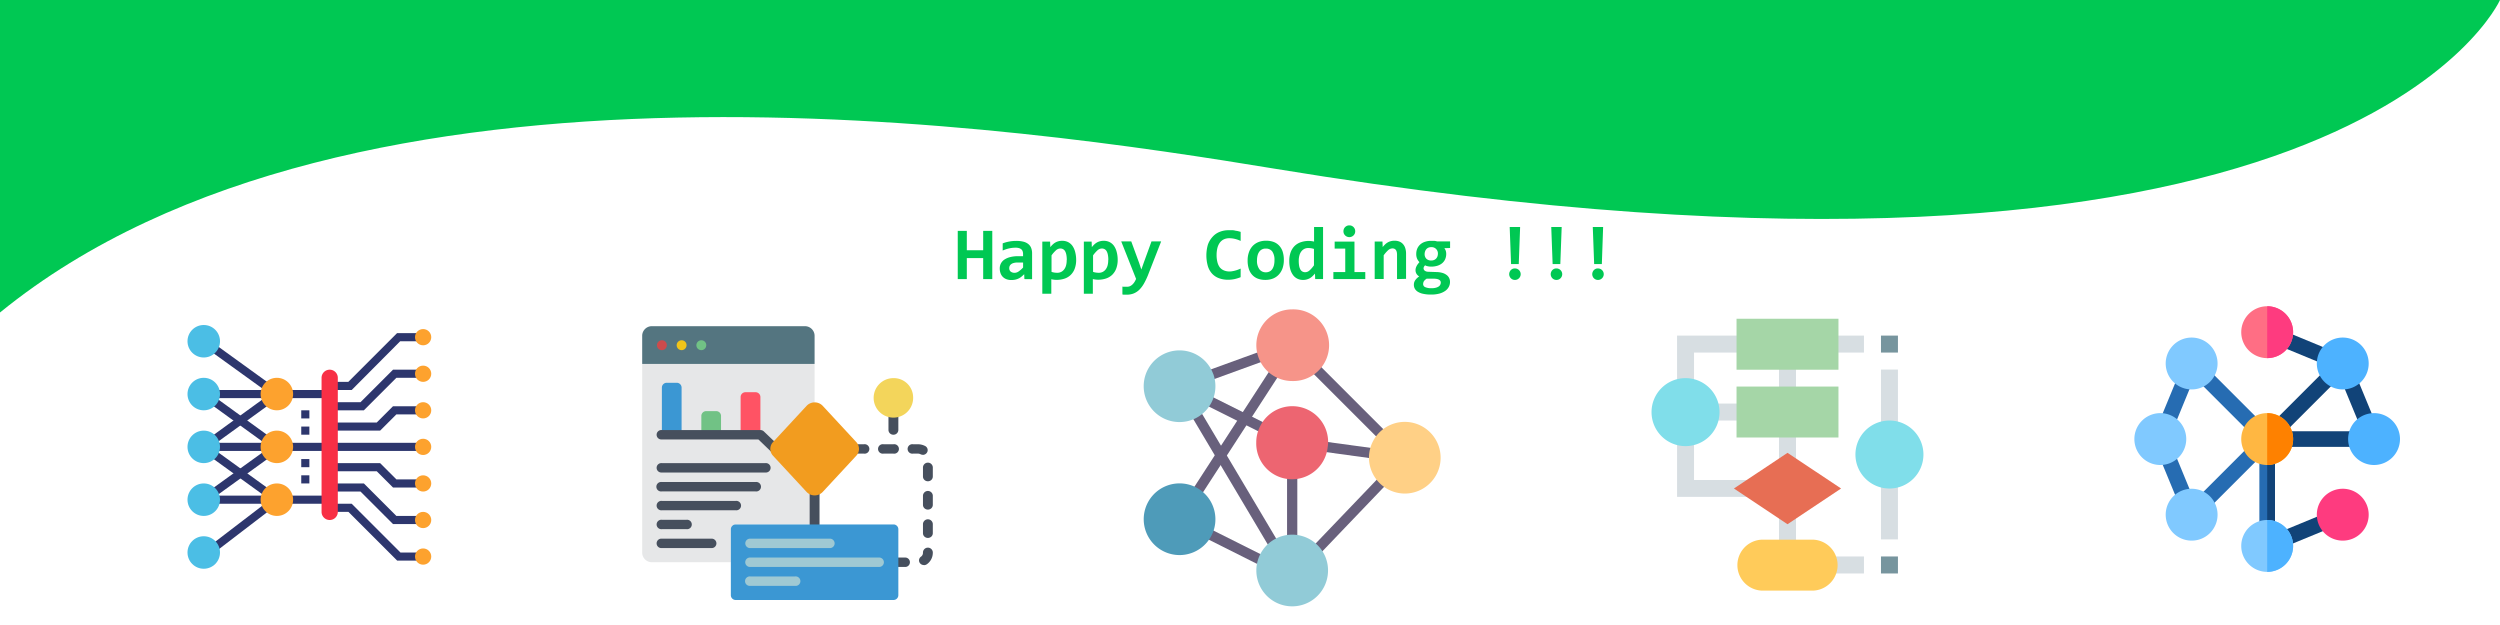 <svg id="Layer_1" data-name="Layer 1" xmlns="http://www.w3.org/2000/svg" viewBox="0 0 800 200"><defs><style>.cls-1{fill:#00c853;}.cls-2{fill:none;}.cls-3{fill:#d7dee2;}.cls-4{fill:#77959e;}.cls-5{fill:#a5d6a7;}.cls-6{fill:#ffcb5a;}.cls-7{fill:#80deea;}.cls-8{fill:#e76e54;}.cls-9{fill:#e6e7e8;}.cls-10{fill:#547580;}.cls-11{fill:#464f5d;}.cls-12{fill:#cc4b4c;}.cls-13{fill:#f0c419;}.cls-14{fill:#71c285;}.cls-15{fill:#3b97d3;}.cls-16{fill:#ff5364;}.cls-17{fill:#f29c1f;}.cls-18{fill:#9fc9d3;}.cls-19{fill:#f3d55b;}.cls-20{fill:#68607c;}.cls-21{fill:#4e9bb9;}.cls-22{fill:#91cbd7;}.cls-23{fill:#ffd086;}.cls-24{fill:#ed6571;}.cls-25{fill:#f69489;}.cls-26{fill:#2d366d;}.cls-27{fill:#fda22e;}.cls-28{fill:#4bbee5;}.cls-29{fill:#f82f45;}.cls-30{fill:#266cb2;}.cls-31{fill:#114378;}.cls-32{fill:#4db2ff;}.cls-33{fill:#fe3b7f;}.cls-34{fill:#ff6e84;}.cls-35{fill:#80c9ff;}.cls-36{fill:#ffb742;}.cls-37{fill:#fe8100;}</style></defs><title>Artboard 2</title><path class="cls-1" d="M314.62,89.31V82.59h-5.24v6.72h-2.9V73.88h2.9v6.2h5.24v-6.2h2.91V89.31Z"/><path class="cls-1" d="M327.81,89.31l-.07-1.57a10.67,10.67,0,0,1-.79.73,4.72,4.72,0,0,1-2,1,5.7,5.7,0,0,1-1.28.14,4.43,4.43,0,0,1-1.62-.27,3.29,3.29,0,0,1-1.17-.76,3.14,3.14,0,0,1-.71-1.17,4.51,4.51,0,0,1-.25-1.51,3.48,3.48,0,0,1,.36-1.57,3.4,3.4,0,0,1,1.1-1.24,6,6,0,0,1,1.84-.81,10,10,0,0,1,2.59-.3h1.57v-.72a2.45,2.45,0,0,0-.13-.83,1.41,1.41,0,0,0-.41-.63,2.07,2.07,0,0,0-.75-.4,3.78,3.78,0,0,0-1.14-.14,9.18,9.18,0,0,0-2.09.24,10.71,10.71,0,0,0-2,.68v-2.3a11,11,0,0,1,2-.57,11.91,11.91,0,0,1,2.34-.22,9,9,0,0,1,2.29.25,4,4,0,0,1,1.57.76,3,3,0,0,1,.92,1.27,4.85,4.85,0,0,1,.29,1.78v8.19Zm-.42-5.3h-1.75a4.41,4.41,0,0,0-1.24.14,2.21,2.21,0,0,0-.83.39,1.5,1.5,0,0,0-.47.57,1.64,1.64,0,0,0-.14.69,1.35,1.35,0,0,0,.47,1.12,2,2,0,0,0,1.28.38,2.29,2.29,0,0,0,1.26-.44,8.74,8.74,0,0,0,1.42-1.25Z"/><path class="cls-1" d="M344.37,83.1A7.88,7.88,0,0,1,343.9,86a5.42,5.42,0,0,1-1.3,2,5.28,5.28,0,0,1-2,1.18,7.85,7.85,0,0,1-2.47.38,6.8,6.8,0,0,1-.9-.06,7.38,7.38,0,0,1-.81-.15V94h-2.88V77.31h2.49l.07,1.78a7.77,7.77,0,0,1,.76-.84,4.52,4.52,0,0,1,.86-.65,4,4,0,0,1,1-.4,4.37,4.37,0,0,1,1.19-.14,4.11,4.11,0,0,1,1.89.42,3.92,3.92,0,0,1,1.39,1.21,5.93,5.93,0,0,1,.85,1.9A9.65,9.65,0,0,1,344.37,83.1Zm-3,.12a8.21,8.21,0,0,0-.14-1.69,3.76,3.76,0,0,0-.4-1.15,1.76,1.76,0,0,0-.65-.65,1.82,1.82,0,0,0-.88-.21,2.1,2.1,0,0,0-1.4.59,9.85,9.85,0,0,0-1.41,1.61V87a4.67,4.67,0,0,0,.84.21,5.84,5.84,0,0,0,1,.08,2.73,2.73,0,0,0,1.25-.28,2.81,2.81,0,0,0,.95-.8,3.66,3.66,0,0,0,.61-1.27A6.23,6.23,0,0,0,341.34,83.22Z"/><path class="cls-1" d="M357.66,83.1a7.88,7.88,0,0,1-.47,2.85,5.42,5.42,0,0,1-1.3,2,5.28,5.28,0,0,1-2,1.18,7.85,7.85,0,0,1-2.47.38,6.8,6.8,0,0,1-.9-.06,7.38,7.38,0,0,1-.81-.15V94h-2.88V77.31h2.49l.07,1.78a7.77,7.77,0,0,1,.76-.84,4.52,4.52,0,0,1,.86-.65,4,4,0,0,1,1-.4,4.37,4.37,0,0,1,1.19-.14,4.11,4.11,0,0,1,1.89.42,3.92,3.92,0,0,1,1.39,1.21,5.93,5.93,0,0,1,.85,1.9A9.65,9.65,0,0,1,357.66,83.1Zm-3,.12a8.21,8.21,0,0,0-.14-1.69,3.76,3.76,0,0,0-.4-1.15,1.76,1.76,0,0,0-.65-.65,1.82,1.82,0,0,0-.88-.21,2.1,2.1,0,0,0-1.4.59,9.85,9.85,0,0,0-1.41,1.61V87a4.67,4.67,0,0,0,.84.21,5.84,5.84,0,0,0,1,.08,2.73,2.73,0,0,0,1.25-.28,2.81,2.81,0,0,0,.95-.8,3.66,3.66,0,0,0,.61-1.27A6.23,6.23,0,0,0,354.63,83.22Z"/><path class="cls-1" d="M367.37,88a21.91,21.91,0,0,1-1.3,2.73,9.11,9.11,0,0,1-1.5,2,5.6,5.6,0,0,1-1.81,1.18,6.08,6.08,0,0,1-2.24.39l-.64,0c-.23,0-.47,0-.71-.08V91.7l.32.06.39,0,.4,0h.39a2.36,2.36,0,0,0,.92-.18,3.08,3.08,0,0,0,.78-.53,4.08,4.08,0,0,0,.66-.8,7,7,0,0,0,.52-1l-4.76-12H362l2.49,6.8.74,2.2.74-2.1,2.51-6.9h3.09Z"/><path class="cls-1" d="M397,88.7a12.2,12.2,0,0,1-2,.62,10,10,0,0,1-2,.2A8.18,8.18,0,0,1,390,89a5.59,5.59,0,0,1-2.16-1.46,6.34,6.34,0,0,1-1.33-2.4,12.54,12.54,0,0,1,0-6.8A7.14,7.14,0,0,1,388,75.81a5.88,5.88,0,0,1,2.24-1.59,7.49,7.49,0,0,1,2.95-.55l1,0c.31,0,.61,0,.91.09s.61.1.91.17.63.16,1,.27V77.1a9.32,9.32,0,0,0-1.91-.67,8,8,0,0,0-1.66-.2,4.13,4.13,0,0,0-1.87.39,3.52,3.52,0,0,0-1.28,1.11,5,5,0,0,0-.74,1.7,9.19,9.19,0,0,0-.24,2.17,9,9,0,0,0,.25,2.24,4.82,4.82,0,0,0,.74,1.67,3.39,3.39,0,0,0,1.3,1,4.54,4.54,0,0,0,1.88.36,4.25,4.25,0,0,0,.84-.08,7.57,7.57,0,0,0,.92-.2,9,9,0,0,0,.92-.29c.31-.12.59-.23.85-.35Z"/><path class="cls-1" d="M410.83,83.22a8,8,0,0,1-.4,2.59,5.86,5.86,0,0,1-1.16,2,5.12,5.12,0,0,1-1.85,1.3,6.55,6.55,0,0,1-2.5.46,6.85,6.85,0,0,1-2.39-.39A4.7,4.7,0,0,1,400.75,88a5.14,5.14,0,0,1-1.12-1.94,8.51,8.51,0,0,1-.39-2.71,7.57,7.57,0,0,1,.41-2.59,5.72,5.72,0,0,1,1.16-2,5.2,5.2,0,0,1,1.86-1.28,6.49,6.49,0,0,1,2.48-.45,6.86,6.86,0,0,1,2.4.39,4.63,4.63,0,0,1,1.78,1.18,5.13,5.13,0,0,1,1.12,1.92A8.64,8.64,0,0,1,410.83,83.22Zm-3,.07a4.66,4.66,0,0,0-.7-2.81,2.44,2.44,0,0,0-2.07-.93,2.4,2.4,0,0,0-2.16,1.1,3.42,3.42,0,0,0-.5,1.2,6.16,6.16,0,0,0-.16,1.46,4.53,4.53,0,0,0,.75,2.83,2.51,2.51,0,0,0,2.07,1,2.62,2.62,0,0,0,1.25-.29,2.36,2.36,0,0,0,.86-.8,4,4,0,0,0,.5-1.21A6.57,6.57,0,0,0,407.83,83.29Z"/><path class="cls-1" d="M420.86,89.31l-.07-1.77a8.87,8.87,0,0,1-.78.83,4.42,4.42,0,0,1-.86.65,4.8,4.8,0,0,1-1,.41,4.18,4.18,0,0,1-1.16.15,4,4,0,0,1-1.89-.43,3.72,3.72,0,0,1-1.38-1.21,5.73,5.73,0,0,1-.86-1.9,9.7,9.7,0,0,1-.29-2.5,8,8,0,0,1,.46-2.87,5.49,5.49,0,0,1,1.29-2,5.15,5.15,0,0,1,2-1.18,7.57,7.57,0,0,1,2.47-.39,6.8,6.8,0,0,1,.9.06,6.58,6.58,0,0,1,.81.15V72.63h2.88V89.31Zm-5.26-5.9a9.14,9.14,0,0,0,.13,1.69,3.76,3.76,0,0,0,.4,1.15,1.64,1.64,0,0,0,.66.65,1.82,1.82,0,0,0,.88.21,2.1,2.1,0,0,0,1.4-.59,9.6,9.6,0,0,0,1.4-1.62V79.66a5.7,5.7,0,0,0-.84-.21,6.87,6.87,0,0,0-1-.08,2.68,2.68,0,0,0-1.25.28,2.81,2.81,0,0,0-.95.8,3.66,3.66,0,0,0-.61,1.27A6.25,6.25,0,0,0,415.6,83.41Z"/><path class="cls-1" d="M430.48,79.56h-3.39V77.31h6.34v9.75h3.46v2.25H426.68V87.06h3.8ZM433.67,74a2,2,0,0,1-.14.74,2,2,0,0,1-.4.59,1.91,1.91,0,0,1-.6.4,1.78,1.78,0,0,1-.74.15,1.86,1.86,0,0,1-.75-.15,1.91,1.91,0,0,1-.6-.4,2,2,0,0,1-.4-.59,2,2,0,0,1-.14-.74,2,2,0,0,1,.14-.73,1.91,1.91,0,0,1,.4-.6,1.94,1.94,0,0,1,.6-.41,1.86,1.86,0,0,1,.75-.14,1.78,1.78,0,0,1,.74.14,1.94,1.94,0,0,1,.6.41,1.91,1.91,0,0,1,.4.6A2,2,0,0,1,433.67,74Z"/><path class="cls-1" d="M447.05,89.31V81.49c0-1.31-.49-2-1.46-2a2.1,2.1,0,0,0-1.4.59,10.9,10.9,0,0,0-1.41,1.61v7.59H439.9v-12h2.49l.07,1.78a7.77,7.77,0,0,1,.76-.84,4.86,4.86,0,0,1,.86-.65,4,4,0,0,1,1-.4,4.37,4.37,0,0,1,1.19-.14,4,4,0,0,1,1.61.3,3.11,3.11,0,0,1,1.14.85,3.46,3.46,0,0,1,.69,1.32,5.8,5.8,0,0,1,.23,1.73v8Z"/><path class="cls-1" d="M462.18,79.42a2.51,2.51,0,0,1,.47.86,3.33,3.33,0,0,1,.14.93,4.27,4.27,0,0,1-.35,1.77,3.57,3.57,0,0,1-1,1.29,4.5,4.5,0,0,1-1.51.78,6.66,6.66,0,0,1-1.95.27,4.66,4.66,0,0,1-1.15-.13,2.66,2.66,0,0,1-.8-.29,2.48,2.48,0,0,0-.35.45,1.1,1.1,0,0,0-.14.55.74.74,0,0,0,.1.37,1,1,0,0,0,.27.34,1.55,1.55,0,0,0,.44.24,2,2,0,0,0,.57.11l2.85.1a7.07,7.07,0,0,1,1.73.25,4,4,0,0,1,1.32.62A2.67,2.67,0,0,1,464,90.2a3.39,3.39,0,0,1-.38,1.59,3.65,3.65,0,0,1-1.14,1.29,6.14,6.14,0,0,1-1.89.87,9.89,9.89,0,0,1-2.63.31,11.38,11.38,0,0,1-2.5-.23,5.23,5.23,0,0,1-1.71-.64,2.84,2.84,0,0,1-1-1,2.55,2.55,0,0,1-.31-1.25,2.71,2.71,0,0,1,.1-.77,2.63,2.63,0,0,1,.32-.68,4.22,4.22,0,0,1,.53-.63,6.32,6.32,0,0,1,.76-.61,2.32,2.32,0,0,1-.88-.85,2.2,2.2,0,0,1-.3-1.11,2.57,2.57,0,0,1,.1-.75,4,4,0,0,1,.28-.67,4,4,0,0,1,.4-.61c.15-.2.3-.39.47-.58a3.76,3.76,0,0,1-.73-1.06,3.7,3.7,0,0,1-.29-1.55,4.27,4.27,0,0,1,.36-1.79,3.85,3.85,0,0,1,1-1.32,4.27,4.27,0,0,1,1.52-.81,6.12,6.12,0,0,1,1.91-.28c.36,0,.7,0,1,0a5.6,5.6,0,0,1,.89.18h4.15v2.11ZM455.4,90.9a1.08,1.08,0,0,0,.7,1,4.78,4.78,0,0,0,2,.33,4.91,4.91,0,0,0,1.37-.16,2.9,2.9,0,0,0,.92-.4,1.44,1.44,0,0,0,.5-.58,1.48,1.48,0,0,0,.16-.68,1,1,0,0,0-.15-.54,1.31,1.31,0,0,0-.41-.36,2.23,2.23,0,0,0-.63-.23,6,6,0,0,0-.8-.1l-2.53,0a3.53,3.53,0,0,0-.56.44,2.51,2.51,0,0,0-.35.42,1.45,1.45,0,0,0-.16.42A2.15,2.15,0,0,0,455.4,90.9Zm.48-9.62a2.08,2.08,0,0,0,.56,1.52,2.13,2.13,0,0,0,1.56.56,2.2,2.2,0,0,0,.93-.18,1.89,1.89,0,0,0,.66-.47A2.13,2.13,0,0,0,460,82a2.75,2.75,0,0,0,.13-.81A2,2,0,0,0,458,79.09a2.27,2.27,0,0,0-.93.17,1.87,1.87,0,0,0-.65.48,2.18,2.18,0,0,0-.39.7A2.63,2.63,0,0,0,455.88,81.28Z"/><path class="cls-1" d="M484.77,85.9a1.75,1.75,0,0,1,.72.14,1.65,1.65,0,0,1,.58.39,1.82,1.82,0,0,1,.4.58,1.8,1.8,0,0,1,.15.73,1.72,1.72,0,0,1-.15.72,1.87,1.87,0,0,1-.4.59,2,2,0,0,1-.58.39,1.92,1.92,0,0,1-.72.14,1.87,1.87,0,0,1-.71-.14,2,2,0,0,1-.58-.39,1.69,1.69,0,0,1-.39-.59,1.72,1.72,0,0,1-.15-.72,1.8,1.8,0,0,1,.15-.73,1.82,1.82,0,0,1,1-1A1.7,1.7,0,0,1,484.77,85.9ZM486,84.51h-2.46l-.44-11.88h3.34Z"/><path class="cls-1" d="M498.06,85.9a1.75,1.75,0,0,1,.72.14,1.65,1.65,0,0,1,.58.39,1.82,1.82,0,0,1,.4.58,1.8,1.8,0,0,1,.15.73,1.72,1.72,0,0,1-.15.72,1.87,1.87,0,0,1-.4.59,2,2,0,0,1-.58.39,1.92,1.92,0,0,1-.72.14,1.87,1.87,0,0,1-.71-.14,2,2,0,0,1-.58-.39,1.69,1.69,0,0,1-.39-.59,1.72,1.72,0,0,1-.15-.72,1.8,1.8,0,0,1,.15-.73,1.82,1.82,0,0,1,1-1A1.7,1.7,0,0,1,498.06,85.9Zm1.24-1.39h-2.46l-.44-11.88h3.34Z"/><path class="cls-1" d="M511.35,85.9a1.75,1.75,0,0,1,.72.14,1.65,1.65,0,0,1,.58.39,1.82,1.82,0,0,1,.4.58,1.8,1.8,0,0,1,.15.73,1.72,1.72,0,0,1-.15.72,1.87,1.87,0,0,1-.4.59,2,2,0,0,1-.58.39,1.92,1.92,0,0,1-.72.14,1.87,1.87,0,0,1-.71-.14,2,2,0,0,1-.58-.39,1.69,1.69,0,0,1-.39-.59,1.72,1.72,0,0,1-.15-.72,1.8,1.8,0,0,1,.15-.73,1.82,1.82,0,0,1,1-1A1.7,1.7,0,0,1,511.35,85.9Zm1.24-1.39h-2.46l-.44-11.88H513Z"/><rect class="cls-2" x="25" y="-248" width="697" height="697"/><path class="cls-3" d="M542.09,123.7h-5.43V107.39h21.75v5.43H542.09Z"/><path class="cls-3" d="M547.53,129.14h10.88v5.43H547.53Z"/><path class="cls-3" d="M561.12,159H536.66V140h5.43v13.6h19Z"/><path class="cls-3" d="M569.28,115.54h5.44v10.88h-5.44Z"/><path class="cls-3" d="M569.28,137.29h5.44v10.88h-5.44Z"/><path class="cls-3" d="M569.28,164.48h5.44v10.88h-5.44Z"/><path class="cls-3" d="M601.91,118.26h5.43v19h-5.43Z"/><path class="cls-4" d="M601.91,107.39h5.43v5.43h-5.43Z"/><path class="cls-3" d="M585.59,107.39h10.88v5.43H585.59Z"/><path class="cls-3" d="M585.59,178.07h10.88v5.44H585.59Z"/><path class="cls-4" d="M601.91,178.07h5.43v5.44h-5.43Z"/><path class="cls-3" d="M601.91,153.61h5.43v19h-5.43Z"/><path class="cls-5" d="M555.69,102h32.62v16.31H555.69Z"/><path class="cls-5" d="M555.69,123.7h32.62V140H555.69Z"/><path class="cls-6" d="M580.16,189H563.84a8.16,8.16,0,0,1,0-16.31h16.32a8.16,8.16,0,0,1,0,16.31Z"/><path class="cls-7" d="M550.25,131.86A10.88,10.88,0,1,1,539.37,121,10.88,10.88,0,0,1,550.25,131.86Z"/><path class="cls-7" d="M615.5,145.45a10.88,10.88,0,1,1-10.87-10.88A10.87,10.87,0,0,1,615.5,145.45Z"/><path class="cls-8" d="M572,167.75l-17.14-11.43L572,144.9l17.14,11.42Z"/><path class="cls-9" d="M260.67,130.05l-12.61,13.6,12.61,13.6v10.57H235.45a1.56,1.56,0,0,0-1.58,1.51v10.58H208.65a3.09,3.09,0,0,1-3.15-3V116.45h55.17Z"/><path class="cls-10" d="M260.67,107.38v9.07H205.5v-9.07a3.09,3.09,0,0,1,3.15-3h48.87A3.09,3.09,0,0,1,260.67,107.38Z"/><path class="cls-11" d="M260.67,169.33a1.54,1.54,0,0,1-1.58-1.51V157.25a1.58,1.58,0,0,1,3.16,0v10.57A1.54,1.54,0,0,1,260.67,169.33Z"/><path class="cls-11" d="M289.49,181.42h-2a1.51,1.51,0,1,1,0-3h2a1.51,1.51,0,1,1,0,3Zm6.17-.6a1.57,1.57,0,0,1-1.49-1,1.46,1.46,0,0,1,.55-1.69,1.48,1.48,0,0,0,.63-1.21v-.22a1.58,1.58,0,0,1,3.15,0v.22a4.48,4.48,0,0,1-1.89,3.63,1.7,1.7,0,0,1-.95.3Zm1.26-8.68a1.62,1.62,0,0,1-1.11-.44,1.46,1.46,0,0,1-.46-1.07v-3a1.58,1.58,0,0,1,3.15,0v3a1.5,1.5,0,0,1-.46,1.07,1.64,1.64,0,0,1-1.12.44Zm0-9.07a1.57,1.57,0,0,1-1.11-.44,1.46,1.46,0,0,1-.46-1.07v-3a1.58,1.58,0,0,1,3.15,0v3a1.5,1.5,0,0,1-.46,1.07,1.6,1.6,0,0,1-1.12.44Zm0-9.06a1.62,1.62,0,0,1-1.11-.44,1.48,1.48,0,0,1-.46-1.07v-3a1.58,1.58,0,0,1,3.15,0v3a1.52,1.52,0,0,1-.46,1.07,1.64,1.64,0,0,1-1.12.44Zm-1.64-8.48a1.64,1.64,0,0,1-.75-.19,1.64,1.64,0,0,0-.76-.18H292.2a1.52,1.52,0,1,1,0-3h1.57a5.11,5.11,0,0,1,2.27.56,1.49,1.49,0,0,1,.77,1.7,1.57,1.57,0,0,1-1.53,1.14Zm-9.39-.37h-3.15a1.52,1.52,0,1,1,0-3h3.15a1.52,1.52,0,1,1,0,3Zm-9.46,0h-3.15a1.52,1.52,0,1,1,0-3h3.15a1.52,1.52,0,1,1,0,3Z"/><path class="cls-12" d="M213.38,110.4a1.58,1.58,0,1,1-1.58-1.51A1.54,1.54,0,0,1,213.38,110.4Z"/><path class="cls-13" d="M219.69,110.4a1.58,1.58,0,1,1-1.58-1.51A1.54,1.54,0,0,1,219.69,110.4Z"/><path class="cls-14" d="M226,110.4a1.58,1.58,0,1,1-1.57-1.51A1.54,1.54,0,0,1,226,110.4Z"/><path class="cls-15" d="M213.38,122.49h3.15a1.55,1.55,0,0,1,1.58,1.51v15.11H211.8V124A1.55,1.55,0,0,1,213.38,122.49Z"/><path class="cls-14" d="M226,131.56h3.15a1.54,1.54,0,0,1,1.58,1.51v6h-6.3v-6A1.54,1.54,0,0,1,226,131.56Z"/><path class="cls-16" d="M238.6,125.51h3.15a1.55,1.55,0,0,1,1.58,1.51v12.09H237V127A1.54,1.54,0,0,1,238.6,125.51Z"/><path class="cls-11" d="M227.57,175.38H211.8a1.51,1.51,0,1,1,0-3h15.77a1.51,1.51,0,1,1,0,3Z"/><path class="cls-11" d="M219.69,169.33H211.8a1.51,1.51,0,1,1,0-3h7.89a1.51,1.51,0,1,1,0,3Z"/><path class="cls-11" d="M235.45,163.29H211.8a1.51,1.51,0,1,1,0-3h23.65a1.51,1.51,0,1,1,0,3Z"/><path class="cls-11" d="M241.75,157.25H211.8a1.52,1.52,0,1,1,0-3h29.95a1.52,1.52,0,1,1,0,3Z"/><path class="cls-11" d="M244.91,151.2H211.8a1.51,1.51,0,1,1,0-3h33.11a1.51,1.51,0,1,1,0,3Z"/><path class="cls-11" d="M285.89,139.11a1.54,1.54,0,0,1-1.58-1.51v-4.53a1.58,1.58,0,0,1,3.16,0v4.53A1.54,1.54,0,0,1,285.89,139.11Z"/><path class="cls-11" d="M248.06,145.16a1.61,1.61,0,0,1-1.12-.45l-4.26-4.09H211.8a1.51,1.51,0,1,1,0-3h31.53a1.6,1.6,0,0,1,1.11.44l4.73,4.54a1.47,1.47,0,0,1,.35,1.64A1.59,1.59,0,0,1,248.06,145.16Z"/><path class="cls-17" d="M274,145.85l-10.73,11.57a3.55,3.55,0,0,1-5.16,0l-10.73-11.57a3.2,3.2,0,0,1,0-4.4l10.73-11.58a3.55,3.55,0,0,1,5.16,0L274,141.45A3.2,3.2,0,0,1,274,145.85Z"/><path class="cls-15" d="M235.45,167.82h50.44a1.55,1.55,0,0,1,1.58,1.51v21.16a1.55,1.55,0,0,1-1.58,1.51H235.45a1.55,1.55,0,0,1-1.58-1.51V169.33A1.55,1.55,0,0,1,235.45,167.82Z"/><path class="cls-18" d="M265.4,175.38H240.18a1.51,1.51,0,1,1,0-3H265.4a1.51,1.51,0,1,1,0,3Z"/><path class="cls-18" d="M281.16,181.42h-41a1.51,1.51,0,1,1,0-3h41a1.51,1.51,0,1,1,0,3Z"/><path class="cls-18" d="M254.36,187.47H240.18a1.52,1.52,0,1,1,0-3h14.18a1.52,1.52,0,1,1,0,3Z"/><path class="cls-19" d="M292.2,127a6.32,6.32,0,1,1-6.31-6A6.19,6.19,0,0,1,292.2,127Z"/><path class="cls-20" d="M383.46,119.67l22.94-8.34,1.12,3.07-22.94,8.35Z"/><path class="cls-20" d="M417.25,116.54l2.31-2.31,26.2,26.2-2.31,2.31Z"/><path class="cls-20" d="M421.46,144.28l.45-3.24,19.66,2.69-.44,3.25Z"/><path class="cls-20" d="M381.63,127.5l1.47-2.93,26.19,13.1-1.46,2.93Z"/><path class="cls-20" d="M382.73,170.65l1.47-2.93,23.45,11.76-1.47,2.93Z"/><path class="cls-20" d="M411.86,148.14h3.28V176h-3.28Z"/><path class="cls-20" d="M380.3,158.7l27.6-42.56,2.75,1.78-27.6,42.56Z"/><path class="cls-20" d="M417.81,177.26l25.85-27,2.36,2.27-25.84,27Z"/><path class="cls-20" d="M380.24,131.4l2.82-1.67,27,45.44-2.82,1.67Z"/><path class="cls-21" d="M388.93,166.16a11.14,11.14,0,0,1-1.21,5.12,11.47,11.47,0,1,1,1.21-5.12Z"/><path class="cls-22" d="M422.2,175.08a11.34,11.34,0,0,1,2.77,7.45,11.47,11.47,0,1,1-18-9.4,11.47,11.47,0,0,1,15.27,2Z"/><path class="cls-23" d="M449.53,135a11.47,11.47,0,1,1,0,22.94,11.52,11.52,0,0,1-11.46-11.47,9.88,9.88,0,0,1,.11-1.54A11.46,11.46,0,0,1,449.53,135Z"/><path class="cls-24" d="M424.85,143.13A11.46,11.46,0,0,1,402,141.59a11.18,11.18,0,0,1,1.22-5.13A11.46,11.46,0,0,1,425,141.59,9.89,9.89,0,0,1,424.85,143.13Z"/><path class="cls-25" d="M413.5,99a11.47,11.47,0,1,1,0,22.93,11.46,11.46,0,0,1-10.78-7.55A11.46,11.46,0,0,1,413.5,99Z"/><path class="cls-22" d="M388.24,119.65a11.3,11.3,0,0,1,.69,3.92,11.18,11.18,0,0,1-1.21,5.13,11.47,11.47,0,1,1,.52-9Z"/><path class="cls-26" d="M134.1,156h-8.34l-5.2-5.2H106.8v-2.6h14.84l5.2,5.2h7.26Z"/><path class="cls-26" d="M134.1,167.7h-8.34l-10.4-10.4H106.8v-2.6h9.64l10.4,10.4h7.26Z"/><path class="cls-26" d="M134.1,179.4h-7l-15.6-15.6H106.8v-2.6h5.74l15.6,15.6h6Z"/><path class="cls-26" d="M121.64,137.8H106.8v-2.6h13.76l5.2-5.2h8.34v2.6h-7.26Z"/><path class="cls-26" d="M116.44,131.3H106.8v-2.6h8.56l10.4-10.4h8.34v2.6h-7.26Z"/><path class="cls-26" d="M112.54,124.8H106.8v-2.6h4.66l15.6-15.6h7v2.6h-6Z"/><path class="cls-26" d="M106.8,141.7h27.3v2.6H106.8Z"/><path class="cls-26" d="M65.2,124.8H88.6v2.6H65.2Z"/><path class="cls-26" d="M64.45,110.25,66,108.14l23.41,16.92-1.52,2.1Z"/><path class="cls-26" d="M64.45,127.16,66,125.05,89.39,142l-1.53,2.11Z"/><path class="cls-26" d="M64.46,158.86,87.87,142l1.53,2.11L66,161Z"/><path class="cls-26" d="M64.46,144.07,66,142l23.41,16.91L87.87,161Z"/><path class="cls-26" d="M65.2,158.6H88.6v2.6H65.2Z"/><path class="cls-26" d="M65.2,141.7H88.6v2.6H65.2Z"/><path class="cls-26" d="M65.74,175.75l22.09-16.91,1.58,2.06L67.32,177.82Z"/><path class="cls-26" d="M64.46,142,87.87,125l1.52,2.11L66,144.06Z"/><circle class="cls-27" cx="135.4" cy="143" r="2.6"/><circle class="cls-27" cx="135.4" cy="154.7" r="2.6"/><circle class="cls-27" cx="135.4" cy="166.4" r="2.6"/><circle class="cls-27" cx="135.4" cy="178.1" r="2.6"/><circle class="cls-27" cx="135.4" cy="131.3" r="2.6"/><circle class="cls-27" cx="135.4" cy="119.6" r="2.6"/><circle class="cls-27" cx="135.4" cy="107.9" r="2.6"/><circle class="cls-28" cx="65.2" cy="109.2" r="5.2"/><circle class="cls-28" cx="65.2" cy="126.1" r="5.2"/><circle class="cls-28" cx="65.2" cy="143" r="5.2"/><circle class="cls-28" cx="65.2" cy="159.9" r="5.2"/><circle class="cls-28" cx="65.2" cy="176.8" r="5.2"/><path class="cls-26" d="M92.5,124.8h11.7v2.6H92.5Z"/><path class="cls-26" d="M92.5,141.7h11.7v2.6H92.5Z"/><path class="cls-26" d="M92.5,158.6h11.7v2.6H92.5Z"/><path class="cls-29" d="M105.5,166.4a2.59,2.59,0,0,1-2.6-2.6V120.9a2.6,2.6,0,1,1,5.2,0v42.9A2.59,2.59,0,0,1,105.5,166.4Z"/><circle class="cls-27" cx="88.6" cy="126.1" r="5.2"/><circle class="cls-27" cx="88.6" cy="143" r="5.2"/><circle class="cls-27" cx="88.6" cy="159.9" r="5.2"/><path class="cls-26" d="M96.4,131.3H99v2.6H96.4Z"/><path class="cls-26" d="M96.4,136.5H99v2.6H96.4Z"/><path class="cls-26" d="M96.4,146.9H99v2.6H96.4Z"/><path class="cls-26" d="M96.4,152.1H99v2.6H96.4Z"/><path class="cls-1" d="M0,100C113,8,329,41,408,54,751.08,110.46,800,0,800,0H0Z"/><path class="cls-30" d="M723,146.31h5v22.58h-5Z"/><path class="cls-30" d="M703.67,122.19l3.52-3.52,16,16-3.52,3.52Z"/><path class="cls-30" d="M703.67,158.81l16-16,3.52,3.52-16,16Z"/><path class="cls-30" d="M691.32,146.93l4.61-1.9,5.47,13.28-4.6,1.9Z"/><path class="cls-30" d="M691.32,134.07l5.48-13.28,4.6,1.9L695.93,136Z"/><path class="cls-31" d="M731.31,138h22.58v5H731.31Z"/><path class="cls-31" d="M727.85,134.63l16-16,3.52,3.52-16,16Z"/><path class="cls-31" d="M730,110.93l1.9-4.61,13.28,5.48-1.9,4.61Z"/><path class="cls-31" d="M730,170.07l13.28-5.48,1.9,4.61-13.29,5.47Z"/><path class="cls-31" d="M749.59,122.69l4.6-1.9,5.48,13.28-4.6,1.9Z"/><path class="cls-31" d="M725.5,146.31H728v22.58H725.5Z"/><path class="cls-32" d="M759.7,148.8a8.3,8.3,0,1,1,8.3-8.3A8.31,8.31,0,0,1,759.7,148.8Z"/><path class="cls-33" d="M749.68,173a8.3,8.3,0,1,1,5.87-2.43A8.25,8.25,0,0,1,749.68,173Z"/><path class="cls-32" d="M749.68,124.62a8.3,8.3,0,1,1,5.87-2.43A8.25,8.25,0,0,1,749.68,124.62Z"/><path class="cls-34" d="M725.5,114.6a8.3,8.3,0,1,1,8.3-8.3A8.31,8.31,0,0,1,725.5,114.6Z"/><path class="cls-35" d="M725.5,183a8.3,8.3,0,1,1,8.3-8.3A8.31,8.31,0,0,1,725.5,183Z"/><path class="cls-35" d="M691.3,148.8a8.3,8.3,0,1,1,8.3-8.3A8.31,8.31,0,0,1,691.3,148.8Z"/><path class="cls-35" d="M701.32,124.62a8.3,8.3,0,1,1,5.87-2.43A8.24,8.24,0,0,1,701.32,124.62Z"/><path class="cls-35" d="M701.32,173a8.3,8.3,0,1,1,5.87-2.43A8.24,8.24,0,0,1,701.32,173Z"/><path class="cls-33" d="M725.5,98v16.6a8.3,8.3,0,0,0,0-16.6Z"/><path class="cls-32" d="M725.5,166.4V183a8.3,8.3,0,0,0,0-16.6Z"/><path class="cls-36" d="M725.5,148.8a8.3,8.3,0,1,1,8.3-8.3A8.31,8.31,0,0,1,725.5,148.8Z"/><path class="cls-37" d="M725.5,132.2v16.6a8.3,8.3,0,0,0,0-16.6Z"/></svg>